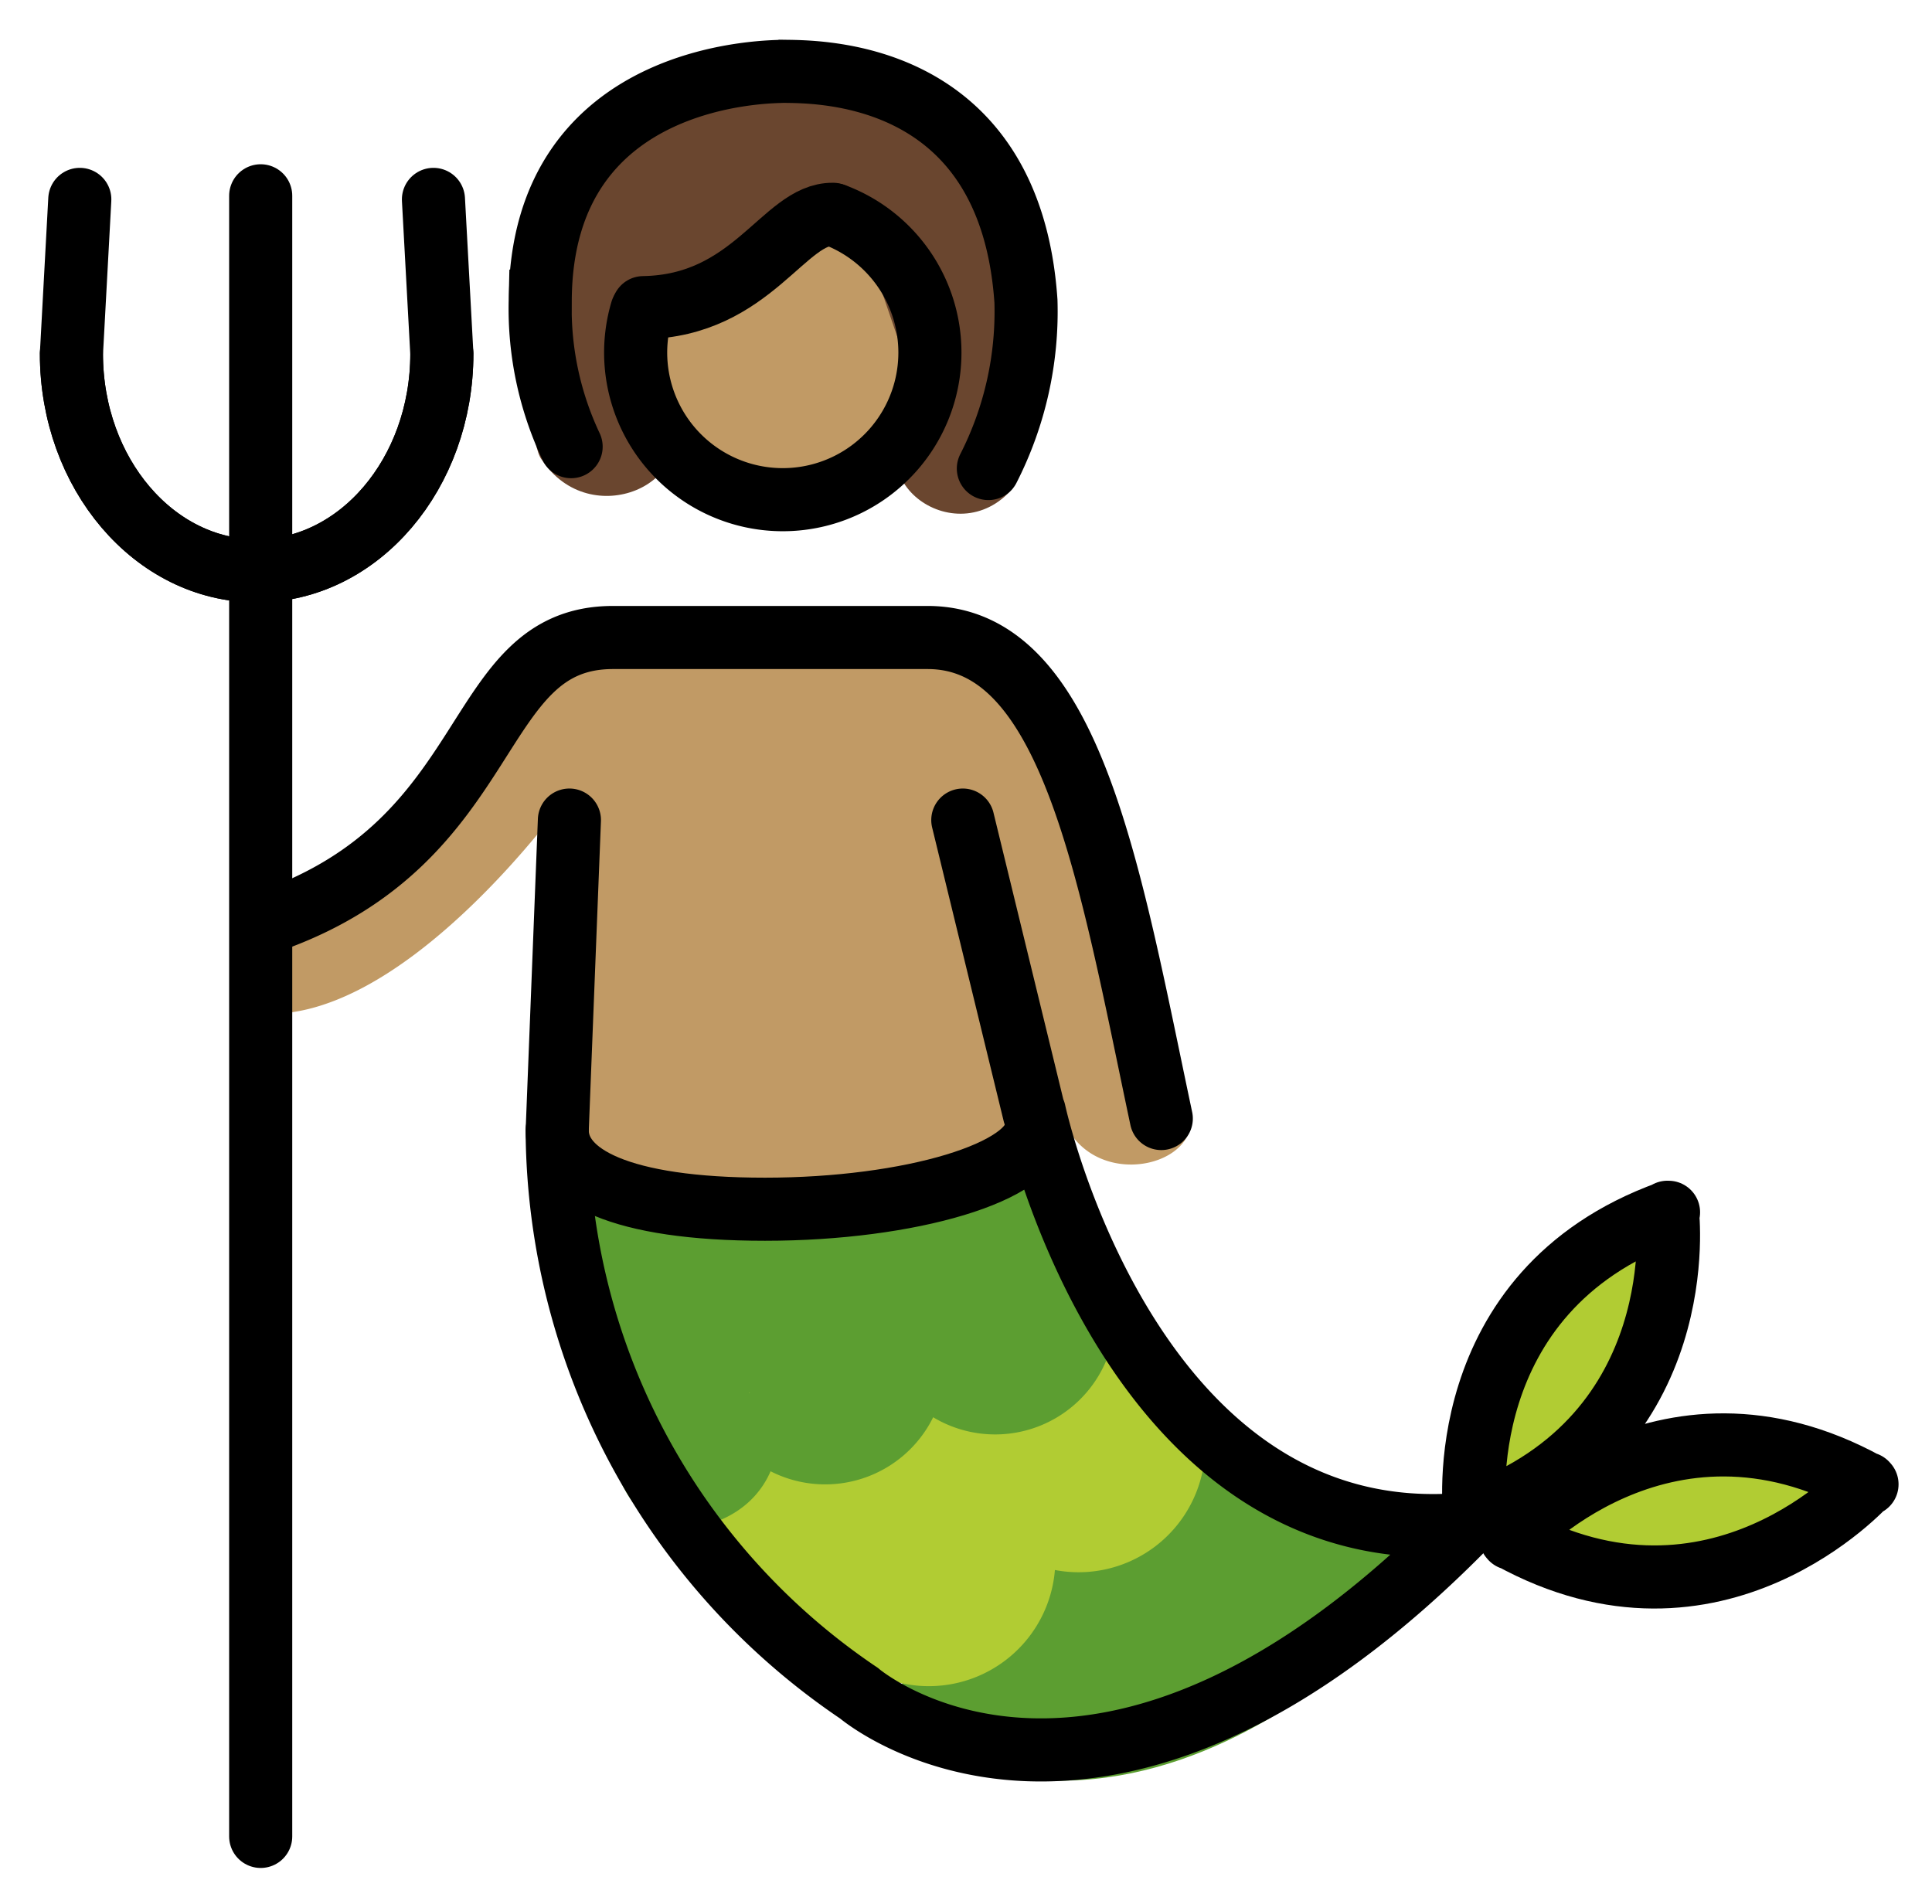 <svg xmlns="http://www.w3.org/2000/svg" role="img" viewBox="6.70 5.20 61.23 60.35"><title>1F9DC-1F3FD.svg</title><path fill="#5c9e31" d="M33.981 59.618l10.457-8.456 8.047 3.77s-8.818 11.164-18.504 4.686z"/><path fill="#b1cc33" d="M26.946 51.872a3.364 3.364 0 0 0 2.631-2.907c.486-2.61 3.855 2.765 4.943-1.647 0 0 6.944 1.493 6.043-2.197l4.107 5.176s-1.657 4.155-5.894 3.113c0 0 1.43 5.9-3.445 4.23 0 0 .646 1.893-3.547.129z"/><path fill="none" stroke="#b1cc33" stroke-miterlimit="10" stroke-width="2" d="M38.761 53.16a3.01 3.01 0 0 1-4.747 3.608m9.499-7.218a3.013 3.013 0 0 1-4.752 3.609"/><path fill="none" stroke="#5c9e31" stroke-miterlimit="10" stroke-width="2" d="M30.223 49.437c.403 1.373.099 2.692-1.388 3.129-1.421.418-1.625-1.057-2.101-2.409m8.874-2.306a2.816 2.816 0 0 1-5.386 1.586m10.773-3.174a2.817 2.817 0 0 1-5.388 1.588"/><path fill="#5c9e31" d="M23.771 42.684s.115 2.516 1.647.347c1.533-2.169 5.842 3.353 8.675-.203 0 0 4.77 2.312 5.493-1.416l1.966 5.059s-2.342 4.425-5.753 1.706c0 0-1.619 4.714-5.35 1.157 0 0-.327 5.076-4.664 1.144z"/><path fill="#b1cc33" d="M59.35 44.06c2.009.915-3.162 9.868-5.707 9.252s4.009-10.022 5.707-9.252z"/><path fill="#b1cc33" d="M53.856 54.091c-1.139-2.356 10.29-3.266 10.771-1.467.571 2.136-9.631 3.824-10.771 1.467"/><g fill="#c19a65"><path d="M24.662 30.453s-5.307 7.476-9.965 6.844l-.158-2.999s3.869-.08 9.871-8.292l12.396-.632s3.632 1.343 4.896 6.633c.781 3.272 1.369 5.945 2.178 7.28a4.298 4.298 0 0 1 .563 1.485c-.077 1.586-3.502 2.128-4.154-.434-1.815-2.371-1.527 2.612-1.527 2.612l-14.589.452m12.14-26.899a4.768 4.768 0 1 1 0-.001z"/></g><g><path fill="#6a462f" d="M27.816 18.375l-.431-3.625 6.55-2.382 1.928 5.621c-2.336 2.306 1.134 4.827 2.942 2.678l.372-1.736c.365-1.366.013-7.113-1.746-10.045-.377-.628-7.296-1.943-11.142.189-3.263 1.808-3.046 9.942-2.418 10.696 1.551 2.338 5.069.711 3.945-1.395z"/></g><g fill="none" stroke="#000" stroke-linecap="round" stroke-width="2"><path stroke-miterlimit="10" d="M33.16 12.014a4.663 4.663 0 1 1-6.123 3.038"/><path stroke-linejoin="round" d="M33.101 11.993c-1.556-.026-2.555 2.905-6.013 2.958"/><path stroke-miterlimit="10" d="M38.024 20.05a10.949 10.949 0 0 0 1.191-5.303C38.71 7.338 32.543 7.478 31.499 7.46c-.119.029-7.66-.162-7.678 7.285a10.245 10.245 0 0 0 .979 4.612M15.244 34.402c7.326-2.569 6.312-8.996 10.883-8.996h9.971c4.571 0 5.774 7.548 7.406 15.246"/><path stroke-miterlimit="10" d="M24.746 31.193l-.388 9.867a21.666 21.666 0 0 0 9.563 17.805s7.697 6.609 19.438-5.503M39.48 40.495l-2.266-9.302m16.028 22.306C42.513 54.549 39.48 40.438 39.48 40.438"/><path stroke-linejoin="round" d="M14.962 63.406v-52"/><path stroke-miterlimit="10" d="M8.963 16.411c0 3.8 2.628 6.882 5.87 6.882s5.87-3.082 5.87-6.882l-.266-4.891"/><path stroke-miterlimit="10" d="M20.704 16.411c0 3.8-2.628 6.882-5.87 6.882s-5.87-3.082-5.87-6.882l.265-4.891M53.437 53.228s-.856-7.077 6.143-9.604m-.034-.001s.857 7.076-6.141 9.604m1.195.735s4.755-5.311 11.27-1.717m-.023-.026s-4.753 5.31-11.27 1.716M39.54 40.903c0 1.444-4.007 2.624-8.595 2.624-4.592 0-6.586-1.063-6.586-2.508"/></g></svg>